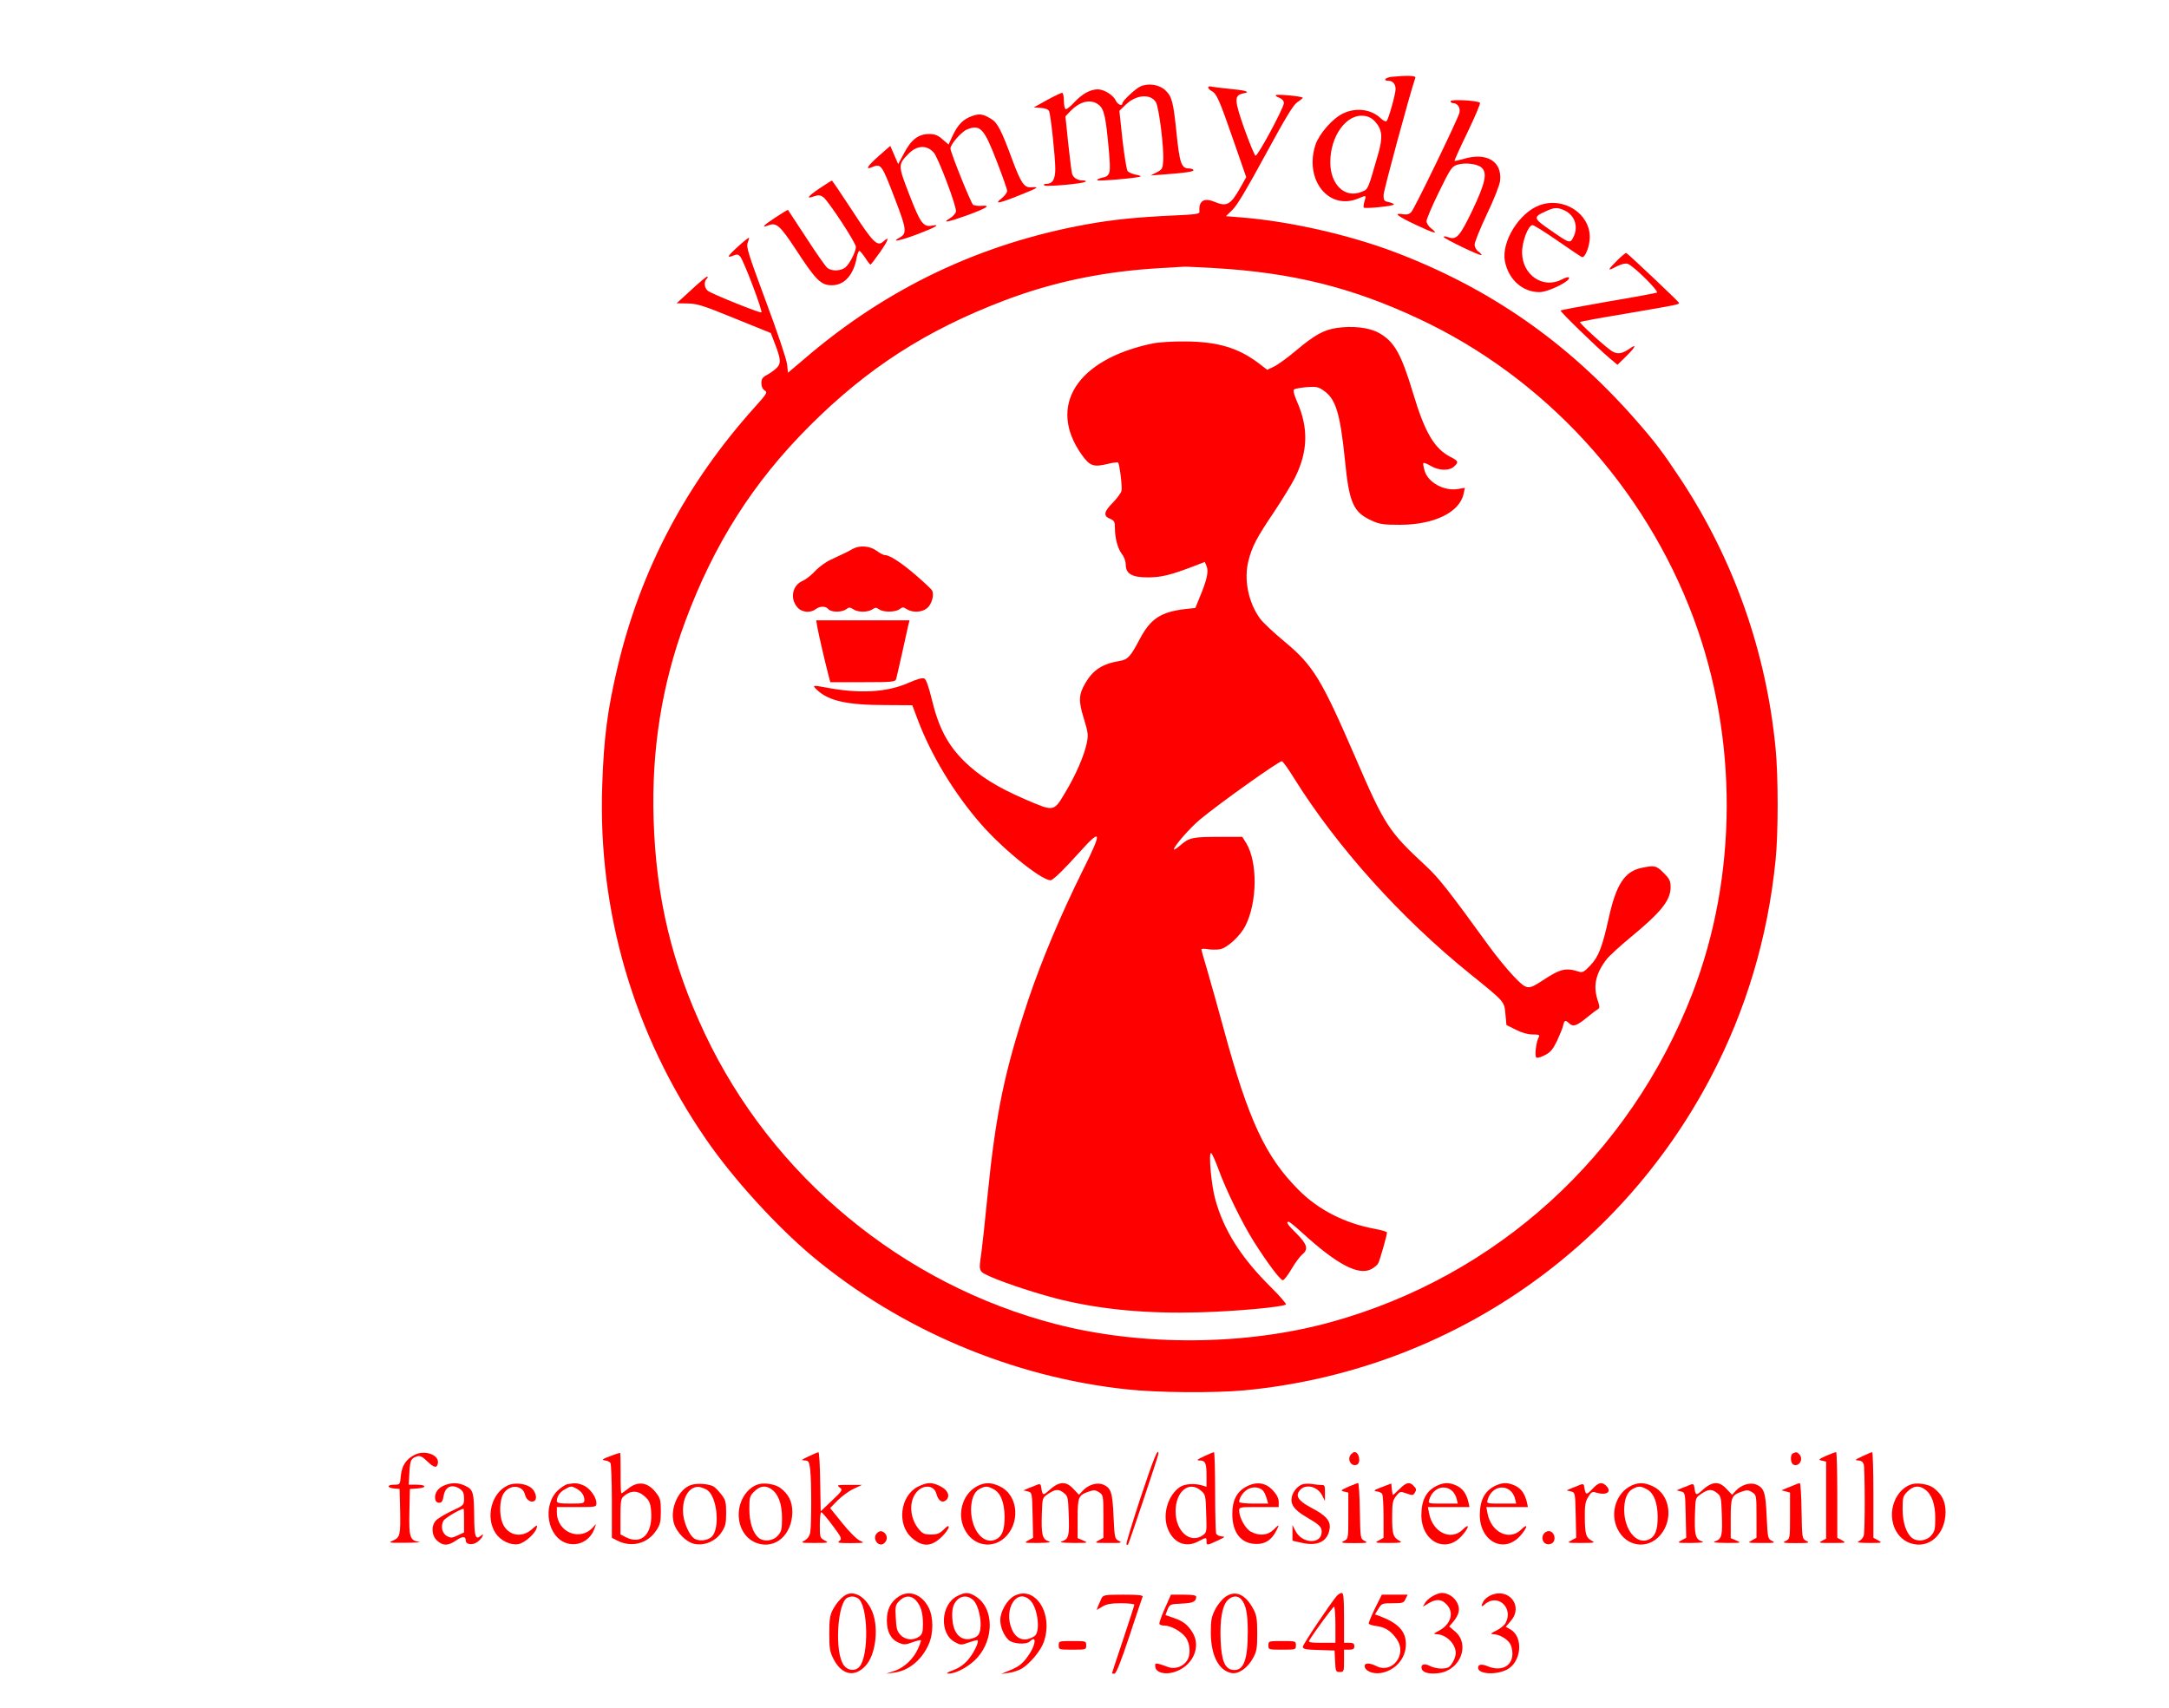<?xml version="1.0" standalone="no"?>
<!DOCTYPE svg PUBLIC "-//W3C//DTD SVG 20010904//EN"
 "http://www.w3.org/TR/2001/REC-SVG-20010904/DTD/svg10.dtd">
<svg version="1.0" xmlns="http://www.w3.org/2000/svg"
 width="1262pt" height="994pt" viewBox="0 0 1262 994"
 preserveAspectRatio="xMidYMid meet">

<g transform="translate(0,994) scale(0.1,-0.1)"
fill="#ff0000" stroke="none">
<path d="M8098 9493 c-38 -4 -54 -23 -20 -23 25 0 42 -19 42 -48 0 -29 -40
-173 -52 -186 -5 -6 -19 1 -35 16 -55 53 -145 64 -220 27 -60 -29 -137 -117
-159 -181 -67 -204 77 -385 249 -313 48 20 47 20 36 -17 -5 -17 -7 -34 -4 -36
7 -8 175 9 175 18 0 4 -13 10 -30 14 -27 5 -30 10 -30 41 0 26 152 586 185
683 4 12 -48 14 -137 5z m-96 -262 c40 -45 44 -89 19 -179 -64 -223 -60 -212
-98 -228 -97 -41 -183 41 -183 172 0 152 94 282 195 270 28 -3 48 -14 67 -35z"/>
<path d="M6635 9437 c-30 -14 -105 -85 -105 -99 0 -18 -28 -6 -38 17 -15 32
-68 65 -105 65 -43 0 -92 -27 -137 -76 -23 -25 -45 -42 -50 -39 -6 4 -10 26
-10 51 0 24 -5 44 -10 44 -6 0 -46 -19 -88 -42 l-77 -43 42 -3 c26 -2 43 -9
47 -19 10 -24 36 -270 36 -335 0 -62 -16 -88 -53 -88 -12 0 -17 -4 -11 -9 10
-9 229 10 240 22 4 4 -3 7 -15 7 -33 0 -58 16 -64 42 -3 13 -13 92 -22 177
l-16 154 28 29 c57 60 120 74 166 38 31 -24 41 -70 58 -257 13 -146 11 -157
-42 -168 -16 -4 -27 -10 -25 -14 5 -7 244 14 252 22 3 3 -11 8 -30 11 -18 4
-39 13 -45 20 -6 7 -19 89 -30 182 l-18 169 38 37 c60 57 142 64 174 14 18
-27 48 -267 43 -343 -3 -43 -6 -50 -38 -66 l-35 -18 80 6 c124 9 175 17 169
26 -3 5 -16 9 -29 9 -41 0 -52 34 -69 200 -19 187 -27 218 -65 254 -35 34
-100 44 -146 23z"/>
<path d="M7030 9431 c0 -6 9 -15 20 -21 29 -15 45 -51 127 -288 l74 -213 -32
-57 c-59 -105 -80 -117 -154 -86 -60 25 -92 4 -86 -57 2 -14 -19 -17 -151 -23
-216 -10 -352 -24 -508 -52 -616 -112 -1159 -370 -1636 -779 l-99 -84 -6 52
c-4 29 -58 191 -123 364 -100 270 -115 315 -106 339 6 15 9 28 8 30 -5 5 -118
-97 -118 -107 0 -5 11 -3 25 3 21 9 29 9 41 -4 19 -18 134 -322 124 -326 -12
-4 -292 109 -312 126 -21 17 -23 53 -6 70 7 7 8 12 2 12 -5 0 -47 -35 -93 -78
l-84 -77 64 -1 c56 -1 91 -12 274 -87 l210 -85 22 -58 c37 -95 39 -119 11
-146 -13 -13 -39 -31 -56 -40 -25 -13 -32 -24 -32 -47 0 -20 7 -35 19 -43 18
-11 14 -18 -58 -98 -398 -443 -662 -943 -796 -1505 -60 -251 -82 -419 -91
-695 -26 -736 184 -1451 604 -2060 158 -230 410 -506 620 -682 511 -426 1163
-702 1827 -773 179 -20 510 -22 685 -6 1157 110 2172 791 2714 1822 205 390
332 814 377 1264 16 157 16 486 0 650 -54 560 -242 1094 -548 1560 -107 162
-152 222 -269 355 -396 450 -846 763 -1399 973 -270 102 -616 180 -896 202
l-86 7 38 37 c26 24 88 129 192 321 118 217 162 290 185 305 17 11 31 23 32
26 0 8 -150 23 -157 15 -3 -3 6 -10 21 -15 16 -7 26 -18 26 -31 0 -27 -152
-310 -165 -306 -5 1 -34 71 -64 154 -60 171 -61 196 -9 208 28 6 30 8 13 14
-11 4 -56 10 -100 14 -44 4 -88 10 -97 12 -10 3 -18 1 -18 -5z m35 -1051 c451
-26 800 -112 1190 -295 733 -343 1314 -977 1599 -1743 259 -697 257 -1500 -7
-2183 -365 -943 -1139 -1647 -2104 -1913 -496 -137 -1097 -141 -1598 -12 -894
231 -1654 861 -2046 1695 -190 404 -282 787 -296 1241 -13 406 48 787 184
1154 167 450 395 809 722 1136 338 338 678 557 1131 730 285 109 581 171 914
190 72 4 133 8 136 8 3 1 82 -3 175 -8z"/>
<path d="M7774 8031 c-74 -12 -126 -41 -232 -130 -51 -43 -110 -86 -131 -95
l-38 -18 -48 37 c-120 91 -241 127 -430 128 -71 1 -157 -5 -190 -12 -440 -92
-612 -363 -412 -646 49 -68 68 -75 155 -54 28 7 54 10 57 8 9 -9 26 -144 20
-166 -3 -12 -25 -42 -50 -68 -53 -53 -57 -78 -16 -94 25 -11 28 -18 28 -54 0
-60 17 -121 41 -152 13 -16 22 -42 22 -61 0 -53 36 -74 129 -74 77 0 133 14
264 64 l67 26 11 -27 c12 -31 0 -82 -43 -184 l-23 -57 -57 -6 c-144 -17 -204
-56 -267 -176 -54 -102 -69 -118 -115 -126 -102 -17 -156 -52 -201 -129 -39
-67 -41 -103 -9 -206 25 -82 27 -96 17 -144 -16 -75 -64 -186 -127 -290 -65
-109 -63 -109 -228 -38 -167 72 -269 136 -359 224 -96 96 -147 193 -187 357
-17 71 -33 117 -43 123 -12 6 -41 -2 -96 -26 -126 -55 -286 -63 -482 -25 -75
14 -77 13 -45 -17 67 -62 175 -86 395 -86 l157 -1 32 -85 c78 -207 213 -430
368 -607 136 -156 374 -344 410 -325 24 14 76 65 165 164 128 142 131 120 16
-110 -131 -265 -237 -518 -315 -748 -139 -417 -190 -660 -239 -1150 -14 -143
-30 -289 -35 -325 -16 -111 -18 -107 54 -140 88 -39 290 -105 416 -135 241
-57 495 -80 795 -72 208 5 492 31 507 46 4 3 -36 49 -88 101 -173 171 -274
331 -323 510 -23 81 -40 270 -25 270 5 0 24 -42 43 -93 45 -124 137 -312 206
-422 78 -123 154 -225 169 -225 7 0 30 30 51 66 21 36 49 73 62 84 37 29 29
59 -32 120 -53 52 -65 70 -47 70 5 0 42 -30 83 -68 199 -181 323 -246 397
-208 17 9 36 24 41 35 10 18 51 163 51 179 0 4 -33 14 -72 21 -173 32 -327
110 -442 226 -193 193 -292 405 -437 940 -33 121 -75 272 -94 336 -19 64 -35
120 -35 124 0 4 18 5 39 1 21 -3 53 -3 70 0 43 9 117 77 147 136 70 138 72
373 4 483 l-22 35 -128 0 c-159 0 -180 -4 -230 -47 -22 -19 -40 -31 -40 -26 0
18 93 125 152 174 113 94 457 339 476 339 6 0 36 -42 67 -92 250 -402 621
-817 1029 -1146 203 -164 198 -159 205 -233 l6 -64 54 -27 c35 -18 70 -28 98
-28 38 0 43 -2 35 -18 -15 -28 -24 -110 -13 -116 6 -4 28 2 50 14 32 16 46 33
70 82 16 35 33 75 36 91 8 32 12 33 37 10 22 -20 43 -12 104 38 23 19 49 39
58 44 15 9 15 14 0 60 -25 80 -9 151 54 233 14 18 77 76 141 129 177 146 231
214 231 290 0 37 -6 49 -40 83 -43 43 -53 46 -131 29 -97 -21 -146 -97 -189
-292 -37 -168 -60 -227 -107 -275 -34 -37 -46 -43 -65 -37 -78 25 -108 18
-213 -51 -86 -56 -91 -56 -171 28 -38 40 -103 120 -144 177 -232 320 -288 391
-363 461 -218 202 -240 235 -414 639 -195 450 -242 528 -409 667 -63 52 -128
113 -144 136 -67 93 -94 227 -66 335 21 83 47 133 151 287 47 71 101 159 119
195 77 154 80 291 12 445 -16 37 -23 63 -17 69 5 5 38 11 73 14 55 4 68 2 98
-19 72 -49 97 -131 125 -403 25 -255 49 -307 159 -356 43 -20 68 -23 161 -23
200 0 349 73 371 182 l7 33 -41 -7 c-80 -13 -173 38 -193 106 -7 22 -10 43 -7
45 3 3 22 -4 42 -16 47 -28 107 -30 135 -5 29 26 27 33 -18 56 -95 48 -151
143 -219 371 -70 232 -110 303 -202 353 -57 31 -153 41 -246 27z"/>
<path d="M4960 6745 c-26 -15 -40 -22 -126 -62 -29 -13 -70 -43 -91 -66 -22
-24 -54 -49 -72 -57 -62 -25 -77 -106 -29 -157 25 -27 74 -31 104 -8 25 19 58
19 74 0 16 -19 79 -19 104 0 16 12 21 12 40 0 26 -19 85 -19 112 -1 17 12 22
12 39 0 25 -18 95 -17 119 1 17 13 22 13 42 0 33 -21 87 -19 117 5 28 22 44
78 30 104 -4 8 -48 49 -97 91 -85 73 -150 115 -179 115 -7 0 -28 11 -47 25
-39 29 -100 33 -140 10z"/>
<path d="M4755 6293 c7 -40 49 -222 66 -285 l10 -38 189 0 c171 0 189 2 194
18 3 9 18 78 35 152 16 74 32 147 36 163 l7 27 -271 0 -272 0 6 -37z"/>
<path d="M8440 9351 c0 -6 6 -11 14 -11 27 0 45 -28 37 -58 -13 -44 -260 -555
-279 -575 -12 -14 -25 -17 -49 -14 -58 10 -36 -9 74 -61 110 -52 137 -58 90
-21 -15 11 -27 30 -27 42 0 12 32 88 72 169 66 135 75 149 106 159 45 15 118
6 143 -17 34 -31 21 -90 -55 -250 -73 -151 -92 -173 -141 -154 -14 5 -25 6
-25 1 0 -9 212 -112 219 -105 3 2 -5 11 -17 20 -13 9 -22 26 -22 41 0 14 32
93 71 176 41 85 74 169 77 194 13 114 -78 169 -213 128 -27 -8 -50 -13 -52
-11 -2 1 32 77 76 167 43 90 76 167 72 171 -12 13 -171 22 -171 9z"/>
<path d="M5657 9265 c-52 -18 -82 -48 -113 -112 l-25 -54 -35 30 c-27 24 -44
31 -78 31 -62 0 -104 -32 -145 -110 l-35 -65 -23 53 -23 53 -65 -57 c-64 -56
-82 -83 -47 -69 60 25 60 24 142 -190 66 -171 68 -195 22 -219 -51 -28 5 -17
106 21 103 39 140 60 85 50 -51 -10 -68 14 -133 182 -66 171 -66 173 -1 239
48 47 104 49 144 4 26 -29 136 -320 129 -344 -3 -11 -19 -29 -36 -39 -50 -30
-9 -22 112 22 111 42 130 56 69 51 -18 -1 -38 2 -45 6 -12 8 -132 305 -132
328 0 24 63 96 95 110 78 32 100 9 175 -186 33 -85 60 -162 60 -171 0 -10 -15
-29 -32 -43 -46 -36 -20 -32 107 19 108 43 116 49 63 45 -39 -2 -58 26 -107
157 -64 174 -87 219 -124 241 -48 29 -68 32 -110 17z"/>
<path d="M4767 8843 c-70 -48 -79 -63 -29 -45 24 8 35 7 52 -5 29 -21 190
-266 190 -290 -1 -28 -35 -96 -59 -117 -26 -24 -82 -26 -107 -5 -10 7 -65 86
-122 174 -58 88 -106 161 -107 163 -2 2 -35 -18 -74 -44 -73 -48 -85 -63 -36
-44 42 16 66 -6 153 -138 119 -183 148 -212 212 -212 73 0 127 60 145 163 4
20 11 37 15 37 4 0 19 -18 34 -40 14 -22 28 -40 31 -40 2 0 27 32 55 72 50 71
58 98 20 63 -35 -32 -60 -8 -181 179 -63 96 -116 175 -119 175 -3 0 -35 -21
-73 -46z"/>
<path d="M8959 8746 c-118 -42 -224 -211 -203 -325 20 -107 102 -181 201 -181
53 0 188 68 171 86 -4 3 -21 -2 -40 -12 -109 -57 -230 24 -232 155 -1 64 36
161 61 161 8 0 73 -41 144 -90 72 -50 136 -93 143 -96 18 -7 46 64 46 116 0
138 -153 236 -291 186z m145 -31 c60 -29 81 -96 50 -156 -19 -37 -20 -37 -135
43 -99 68 -100 75 -24 109 49 23 68 23 109 4z"/>
<path d="M9405 8420 c-55 -55 -54 -60 4 -29 25 12 48 18 61 14 34 -11 187
-163 170 -168 -8 -3 -136 -27 -285 -52 -148 -26 -272 -49 -275 -52 -5 -5 208
-212 288 -280 l43 -36 50 49 c54 53 65 77 22 46 -43 -30 -69 -35 -100 -18 -31
16 -196 166 -190 172 2 3 123 25 268 49 309 53 311 53 307 64 -4 9 -296 285
-306 289 -4 1 -30 -20 -57 -48z"/>
<path d="M2411 1473 c-49 -25 -73 -63 -79 -122 -4 -50 -5 -51 -38 -51 -43 0
-44 -18 -1 -22 l32 -3 3 -120 c3 -147 0 -162 -41 -180 -30 -13 -25 -14 73 -13
58 0 93 3 79 5 -54 8 -60 27 -57 174 l3 134 43 3 c57 4 54 22 -4 22 l-46 0 4
70 c4 73 9 83 45 95 18 5 31 -2 60 -30 39 -38 56 -40 61 -9 7 49 -79 78 -137
47z"/>
<path d="M3550 1466 c-46 -17 -51 -22 -30 -25 14 -1 28 -8 32 -15 4 -6 8 -107
8 -223 l0 -212 29 -15 c84 -44 178 -20 229 57 23 34 27 51 27 112 0 62 -3 76
-27 107 -49 64 -107 72 -166 23 -17 -14 -33 -25 -36 -25 -4 0 -6 52 -5 116 0
63 -1 117 -3 119 -1 1 -28 -7 -58 -19z m201 -234 c26 -23 33 -38 37 -80 13
-136 -53 -206 -148 -157 l-30 16 0 103 c0 86 3 105 18 118 41 36 83 36 123 0z"/>
<path d="M4705 1465 c-42 -20 -46 -23 -24 -24 24 -1 27 -5 33 -53 8 -69 8
-326 0 -367 -4 -20 -16 -37 -33 -46 -24 -13 -20 -14 59 -14 81 0 84 1 58 15
-27 14 -28 18 -28 89 0 41 4 75 8 75 5 0 35 -35 66 -77 53 -71 56 -78 40 -90
-15 -11 -5 -13 67 -13 80 1 82 1 53 14 -19 8 -62 51 -103 102 l-71 88 43 44
c23 23 64 54 92 67 l50 24 -75 0 c-69 0 -73 -1 -55 -15 19 -14 18 -17 -45 -77
l-65 -62 -3 173 c-1 94 -6 172 -10 171 -4 0 -29 -11 -57 -24z"/>
<path d="M6636 1224 c-48 -146 -85 -268 -82 -271 3 -4 8 -4 9 -2 6 7 177 518
177 528 0 42 -27 -24 -104 -255z"/>
<path d="M7005 1465 c-42 -20 -46 -24 -24 -24 33 -1 39 -16 39 -93 l0 -60 -27
8 c-45 13 -98 9 -127 -9 -70 -47 -104 -158 -72 -242 32 -83 104 -114 176 -76
50 26 50 26 50 1 0 -25 3 -24 65 5 43 20 46 23 24 24 -15 1 -30 8 -33 17 -3 9
-6 119 -6 245 0 126 -3 229 -7 228 -5 0 -30 -11 -58 -24z m-18 -199 c27 -23
28 -28 31 -134 4 -105 3 -110 -19 -126 -74 -52 -159 22 -159 139 0 116 78 180
147 121z"/>
<path d="M7862 1478 c-27 -27 -2 -75 32 -62 26 10 15 74 -14 74 -3 0 -11 -5
-18 -12z"/>
<path d="M10433 1483 c-19 -7 -16 -60 3 -67 34 -13 59 35 32 62 -13 13 -16 13
-35 5z"/>
<path d="M10625 1468 c-44 -20 -47 -23 -25 -28 l25 -6 0 -224 0 -224 -25 -13
c-22 -11 -15 -13 60 -12 81 0 84 0 58 15 l-28 15 0 249 c0 138 -3 250 -7 250
-5 -1 -30 -10 -58 -22z"/>
<path d="M10835 1465 c-42 -20 -46 -23 -24 -24 19 -1 28 -8 33 -23 7 -29 8
-386 0 -414 -3 -12 -15 -26 -27 -32 -17 -8 -5 -11 58 -11 76 0 79 0 53 15
l-28 15 0 249 c0 138 -3 250 -7 249 -5 0 -30 -11 -58 -24z"/>
<path d="M2583 1295 c-36 -15 -56 -46 -51 -78 2 -14 10 -22 23 -22 15 0 21 9
26 39 9 56 50 73 97 40 16 -11 22 -25 22 -54 0 -39 -1 -40 -72 -73 -40 -19
-82 -44 -92 -56 -29 -32 -25 -89 9 -118 34 -30 62 -29 108 2 37 26 57 26 57 0
0 -24 40 -29 68 -8 14 11 28 26 30 34 5 12 3 12 -11 1 -30 -25 -37 -4 -38 111
-1 141 -6 158 -49 179 -42 21 -83 22 -127 3z m117 -204 l0 -69 -37 -17 c-33
-16 -40 -16 -63 -4 -28 17 -37 56 -20 89 9 16 98 69 118 70 1 0 2 -31 2 -69z"/>
<path d="M2955 1296 c-96 -43 -132 -187 -71 -279 29 -43 87 -71 132 -63 38 8
98 61 107 95 5 19 2 18 -29 -9 -60 -53 -140 -36 -170 36 -20 49 -18 133 5 171
35 57 113 53 126 -6 7 -32 40 -50 57 -33 16 16 1 60 -27 78 -34 22 -94 27
-130 10z"/>
<path d="M3302 1303 c-12 -2 -37 -19 -56 -36 -93 -89 -61 -274 53 -308 67 -20
136 17 160 86 11 30 11 30 -7 9 -75 -87 -212 -32 -212 86 l0 30 115 0 c113 0
115 0 115 23 0 35 -38 87 -75 103 -34 14 -50 15 -93 7z m51 -25 c30 -16 46
-39 47 -65 0 -22 -4 -23 -80 -23 -66 0 -80 3 -80 16 0 26 19 53 48 68 33 19
38 19 65 4z"/>
<path d="M4023 1299 c-73 -22 -126 -135 -103 -220 15 -56 73 -115 123 -124 57
-11 122 17 155 68 23 35 27 51 27 112 0 63 -3 76 -28 108 -15 20 -36 41 -46
47 -29 15 -93 20 -128 9z m98 -35 c54 -48 67 -220 21 -266 -25 -25 -81 -30
-107 -8 -25 21 -52 80 -59 130 -13 98 34 178 97 166 17 -4 39 -13 48 -22z"/>
<path d="M4415 1303 c-67 -18 -118 -96 -117 -179 1 -79 43 -143 109 -165 106
-35 202 51 203 182 0 61 -22 105 -71 141 -27 20 -89 31 -124 21z m73 -29 c41
-28 62 -86 62 -168 0 -64 -3 -79 -24 -102 -27 -32 -82 -38 -112 -13 -33 27
-54 90 -54 167 0 68 2 76 29 103 33 32 65 37 99 13z"/>
<path d="M5340 1288 c-103 -53 -123 -220 -35 -297 64 -56 115 -53 177 8 21 21
38 46 38 54 0 11 -9 7 -29 -14 -24 -23 -38 -29 -74 -29 -38 0 -49 5 -70 30
-50 59 -60 149 -22 206 36 56 108 57 123 2 11 -43 36 -58 59 -36 23 24 6 60
-40 81 -47 23 -74 21 -127 -5z"/>
<path d="M5695 1296 c-90 -40 -130 -159 -84 -253 50 -104 173 -123 248 -38 80
92 58 240 -43 286 -48 22 -80 23 -121 5z m84 -21 c43 -21 65 -78 66 -161 0
-81 -15 -117 -54 -134 -70 -29 -139 56 -141 171 0 63 17 107 49 124 33 18 46
18 80 0z"/>
<path d="M6035 1300 c-11 -5 -33 -14 -50 -20 l-30 -13 25 -6 c25 -7 25 -7 28
-138 l3 -132 -28 -15 c-27 -15 -24 -15 57 -15 68 1 80 3 58 11 -34 12 -40 40
-36 163 3 89 3 89 37 112 41 28 62 29 92 4 22 -17 24 -28 27 -121 5 -124 0
-145 -35 -158 -23 -8 -10 -10 62 -11 86 0 89 0 58 14 l-33 14 0 114 c0 126 4
136 68 158 26 9 37 8 57 -5 24 -16 25 -19 25 -141 l0 -124 -27 -15 c-27 -15
-24 -15 57 -15 75 -1 82 1 60 12 -24 12 -25 16 -31 142 -6 140 -14 166 -61
186 -34 14 -86 -1 -118 -36 l-22 -24 -33 35 c-45 48 -85 44 -147 -14 -29 -26
-33 -24 -40 24 -2 17 -7 20 -23 14z"/>
<path d="M7254 1290 c-57 -29 -84 -80 -84 -160 0 -111 52 -175 142 -175 50 0
87 24 114 77 20 39 18 40 -15 7 -34 -34 -83 -39 -132 -13 -32 16 -68 81 -69
122 0 22 2 22 115 22 l115 0 0 30 c0 20 -11 42 -33 66 -42 46 -94 54 -153 24z
m94 -24 c7 -7 16 -26 21 -44 l10 -32 -85 0 c-46 0 -84 4 -84 10 0 26 28 64 55
76 31 14 61 10 83 -10z"/>
<path d="M7575 1301 c-27 -11 -51 -41 -58 -69 -11 -45 11 -77 80 -118 80 -47
93 -59 93 -88 0 -75 -115 -71 -153 6 l-17 33 0 -45 0 -46 58 -13 c90 -20 147
10 158 81 8 46 -20 79 -107 124 -77 41 -95 70 -64 104 34 37 102 19 128 -33
l16 -32 0 47 c1 38 -2 47 -16 46 -10 0 -36 2 -58 6 -22 3 -49 2 -60 -3z"/>
<path d="M7845 1288 c-44 -20 -47 -23 -25 -28 l25 -6 0 -134 c0 -133 0 -135
-25 -147 -22 -11 -15 -13 60 -13 75 0 82 2 60 13 -25 13 -25 13 -28 175 -1 89
-6 162 -10 162 -4 -1 -29 -10 -57 -22z"/>
<path d="M8040 1286 c-46 -17 -51 -22 -30 -25 14 -1 28 -8 32 -15 4 -6 8 -66
8 -133 l0 -122 -27 -15 c-27 -14 -24 -15 57 -15 67 0 81 2 65 11 -39 21 -45
39 -45 137 0 85 3 99 23 125 23 28 24 28 61 15 32 -12 38 -11 46 1 13 21 12
26 -6 44 -23 24 -42 20 -81 -19 -19 -19 -37 -35 -38 -35 -2 0 -5 15 -7 34 l-3
33 -55 -21z"/>
<path d="M8365 1296 c-65 -29 -95 -84 -95 -174 1 -151 138 -224 232 -123 45
48 53 84 9 40 -69 -68 -175 -17 -196 94 l-7 37 121 0 121 0 -6 28 c-12 50 -33
79 -68 96 -41 19 -71 20 -111 2z m87 -35 c9 -9 20 -28 23 -43 l7 -28 -87 0
c-85 0 -86 0 -79 23 20 68 90 93 136 48z"/>
<path d="M8705 1296 c-65 -29 -95 -84 -95 -174 1 -151 138 -224 232 -123 45
48 53 84 9 40 -69 -68 -175 -17 -196 94 l-7 37 121 0 121 0 -6 28 c-12 50 -33
79 -68 96 -41 19 -71 20 -111 2z m87 -35 c9 -9 20 -28 23 -43 l7 -28 -87 0
c-85 0 -86 0 -79 23 20 68 90 93 136 48z"/>
<path d="M9195 1300 c-11 -5 -33 -14 -50 -20 l-30 -13 25 -6 c25 -7 25 -7 28
-138 l3 -132 -28 -15 c-27 -15 -24 -15 57 -15 77 0 83 1 61 13 -34 19 -39 38
-40 136 -1 69 3 91 20 119 16 27 24 32 42 26 63 -20 99 2 62 39 -25 24 -44 20
-81 -20 -34 -36 -39 -35 -46 12 -2 17 -7 20 -23 14z"/>
<path d="M9495 1296 c-90 -40 -130 -159 -84 -253 50 -104 173 -123 248 -38 80
92 58 240 -43 286 -48 22 -80 23 -121 5z m84 -21 c43 -21 65 -78 66 -161 0
-81 -15 -117 -54 -134 -70 -29 -139 56 -141 171 0 63 17 107 49 124 33 18 46
18 80 0z"/>
<path d="M9835 1300 c-11 -5 -33 -14 -50 -20 l-30 -13 25 -6 c25 -7 25 -7 28
-138 l3 -132 -28 -15 c-27 -15 -24 -15 57 -15 68 1 80 3 58 11 -34 12 -40 40
-36 163 3 89 3 89 37 112 41 28 62 29 92 4 22 -17 24 -28 27 -121 5 -124 0
-145 -35 -158 -23 -8 -10 -10 62 -11 86 0 89 0 58 14 l-33 14 0 114 c0 126 4
136 68 158 26 9 37 8 57 -5 24 -16 25 -19 25 -141 l0 -124 -27 -15 c-27 -15
-24 -15 57 -15 75 -1 82 1 60 12 -24 12 -25 16 -31 142 -6 140 -14 166 -61
186 -34 14 -86 -1 -118 -36 l-22 -24 -33 35 c-45 48 -85 44 -147 -14 -29 -26
-33 -24 -40 24 -2 17 -7 20 -23 14z"/>
<path d="M10445 1300 c-11 -4 -33 -14 -50 -20 l-30 -13 25 -6 25 -7 0 -134 c0
-133 0 -135 -25 -147 -22 -11 -15 -13 60 -13 75 0 82 2 60 13 -25 13 -25 13
-28 175 -1 89 -6 162 -10 161 -4 0 -16 -4 -27 -9z"/>
<path d="M11125 1303 c-67 -18 -118 -96 -117 -179 1 -79 43 -143 109 -165 106
-35 202 51 203 182 0 61 -22 105 -71 141 -27 20 -89 31 -124 21z m73 -29 c41
-28 62 -86 62 -168 0 -64 -3 -79 -24 -102 -27 -32 -82 -38 -112 -13 -33 27
-54 90 -54 167 0 68 2 76 29 103 33 32 65 37 99 13z"/>
<path d="M5100 1015 c-26 -31 13 -82 44 -56 19 16 21 42 4 59 -16 16 -33 15
-48 -3z"/>
<path d="M8980 1011 c-18 -34 10 -68 44 -55 35 13 23 74 -14 74 -11 0 -24 -9
-30 -19z"/>
<path d="M4930 663 c-26 -10 -61 -47 -83 -88 -18 -33 -22 -57 -22 -140 0 -88
3 -107 25 -150 48 -92 121 -108 185 -40 64 67 81 240 33 332 -35 69 -91 103
-138 86z m60 -23 c62 -33 68 -342 8 -402 -25 -25 -66 -20 -89 12 -55 75 -37
369 23 393 21 9 38 8 58 -3z"/>
<path d="M5232 651 c-49 -31 -72 -76 -72 -141 0 -67 24 -111 70 -130 29 -12
39 -12 79 3 25 9 47 14 49 12 2 -2 -5 -23 -16 -48 -27 -61 -82 -113 -139 -131
l-48 -16 45 6 c85 10 162 72 203 164 29 64 29 161 -1 217 -39 74 -110 101
-170 64z m96 -23 c30 -33 42 -72 42 -138 0 -49 -4 -61 -22 -74 -34 -24 -81
-20 -109 10 -20 21 -24 38 -27 99 -4 68 -2 76 21 99 32 32 67 33 95 4z"/>
<path d="M5570 652 c-97 -48 -106 -219 -14 -268 33 -18 37 -18 81 -2 26 9 49
15 51 13 9 -9 -20 -71 -53 -111 -24 -29 -52 -49 -88 -63 -38 -14 -45 -20 -27
-20 44 -1 124 44 168 94 97 111 94 285 -7 352 -41 28 -65 29 -111 5z m94 -25
c28 -28 48 -113 40 -167 -5 -30 -13 -41 -34 -50 -68 -28 -119 11 -128 99 -6
61 2 95 28 121 27 27 66 25 94 -3z"/>
<path d="M5900 652 c-41 -23 -80 -90 -80 -139 0 -43 21 -92 50 -118 25 -22
102 -27 122 -7 37 37 37 -11 0 -69 -37 -57 -59 -76 -118 -100 l-49 -20 45 6
c24 3 59 15 77 26 49 31 110 105 127 156 56 165 -53 331 -174 265z m95 -26
c44 -44 60 -184 24 -207 -55 -36 -105 -21 -131 38 -52 118 29 247 107 169z"/>
<path d="M7131 648 c-19 -13 -46 -45 -60 -73 -22 -42 -26 -63 -26 -135 0 -132
45 -221 120 -236 40 -8 93 28 125 86 22 40 25 57 25 145 0 83 -4 107 -22 140
-46 87 -104 113 -162 73z m91 -15 c28 -32 38 -85 38 -190 0 -165 -25 -228 -86
-221 -47 5 -67 53 -72 172 -5 118 9 200 40 233 26 27 59 30 80 6z"/>
<path d="M7778 653 c-42 -50 -198 -283 -198 -297 0 -12 17 -16 93 -18 l92 -3
3 -62 c3 -59 4 -63 27 -63 24 0 25 3 25 65 l0 65 30 0 c23 0 30 4 30 20 0 16
-7 20 -30 20 l-30 0 0 145 c0 115 -3 145 -13 145 -8 0 -21 -8 -29 -17z m-8
-168 l0 -105 -80 0 c-64 0 -79 3 -73 13 34 55 139 197 145 197 4 0 8 -47 8
-105z"/>
<path d="M8333 650 c-17 -10 -37 -28 -43 -40 l-11 -20 33 20 c44 26 74 25 103
-5 48 -47 28 -117 -43 -155 -31 -16 -34 -19 -14 -20 56 -1 112 -56 112 -110 0
-29 -26 -76 -45 -84 -29 -11 -75 -6 -107 10 -33 17 -55 7 -45 -20 8 -21 48
-30 102 -22 123 19 179 166 92 241 l-35 30 24 28 c13 15 27 39 30 53 14 53
-38 114 -98 114 -13 0 -37 -9 -55 -20z"/>
<path d="M8673 656 c-17 -8 -36 -23 -42 -35 -16 -29 -13 -36 7 -18 74 67 170
-18 122 -108 -7 -13 -31 -33 -54 -44 -33 -16 -36 -20 -18 -21 32 0 78 -25 96
-52 9 -12 16 -40 16 -61 0 -73 -65 -106 -143 -74 -36 15 -57 12 -57 -8 0 -38
104 -44 168 -11 86 45 97 193 18 235 l-25 14 29 34 c76 86 -11 197 -117 149z"/>
<path d="M6410 641 c-5 -11 -14 -31 -20 -45 l-9 -25 32 19 c24 15 50 20 110
20 42 0 77 -4 77 -8 0 -4 -29 -95 -65 -202 -36 -107 -65 -196 -65 -197 0 -2 6
-3 14 -3 10 0 38 71 87 218 39 119 74 223 77 230 3 9 -23 12 -112 12 -104 0
-116 -2 -126 -19z"/>
<path d="M6777 579 c-20 -45 -34 -85 -31 -90 3 -5 16 -9 30 -9 37 0 99 -35
124 -70 25 -36 29 -100 7 -133 -24 -37 -72 -53 -111 -38 -17 7 -42 15 -54 18
-20 5 -23 2 -20 -18 4 -32 55 -46 108 -30 108 32 161 145 109 230 -28 46 -55
67 -111 86 l-47 16 12 32 c13 31 15 32 82 35 67 3 84 11 85 40 0 8 -21 12 -73
12 l-74 0 -36 -81z"/>
<path d="M8000 580 c-22 -45 -38 -85 -36 -89 3 -5 24 -11 47 -14 49 -6 85 -30
117 -78 60 -87 -28 -201 -119 -155 -40 20 -69 20 -69 1 0 -28 46 -48 93 -41
85 14 147 84 147 168 0 76 -46 124 -157 165 l-23 8 20 33 c19 31 22 32 83 32
58 0 65 2 75 25 l12 25 -75 0 -75 0 -40 -80z"/>
<path d="M6160 365 c0 -25 1 -25 80 -25 79 0 80 0 80 25 0 25 -1 25 -80 25
-79 0 -80 0 -80 -25z"/>
<path d="M7380 365 c0 -25 1 -25 80 -25 79 0 80 0 80 25 0 25 -1 25 -80 25
-79 0 -80 0 -80 -25z"/>
</g>
</svg>
